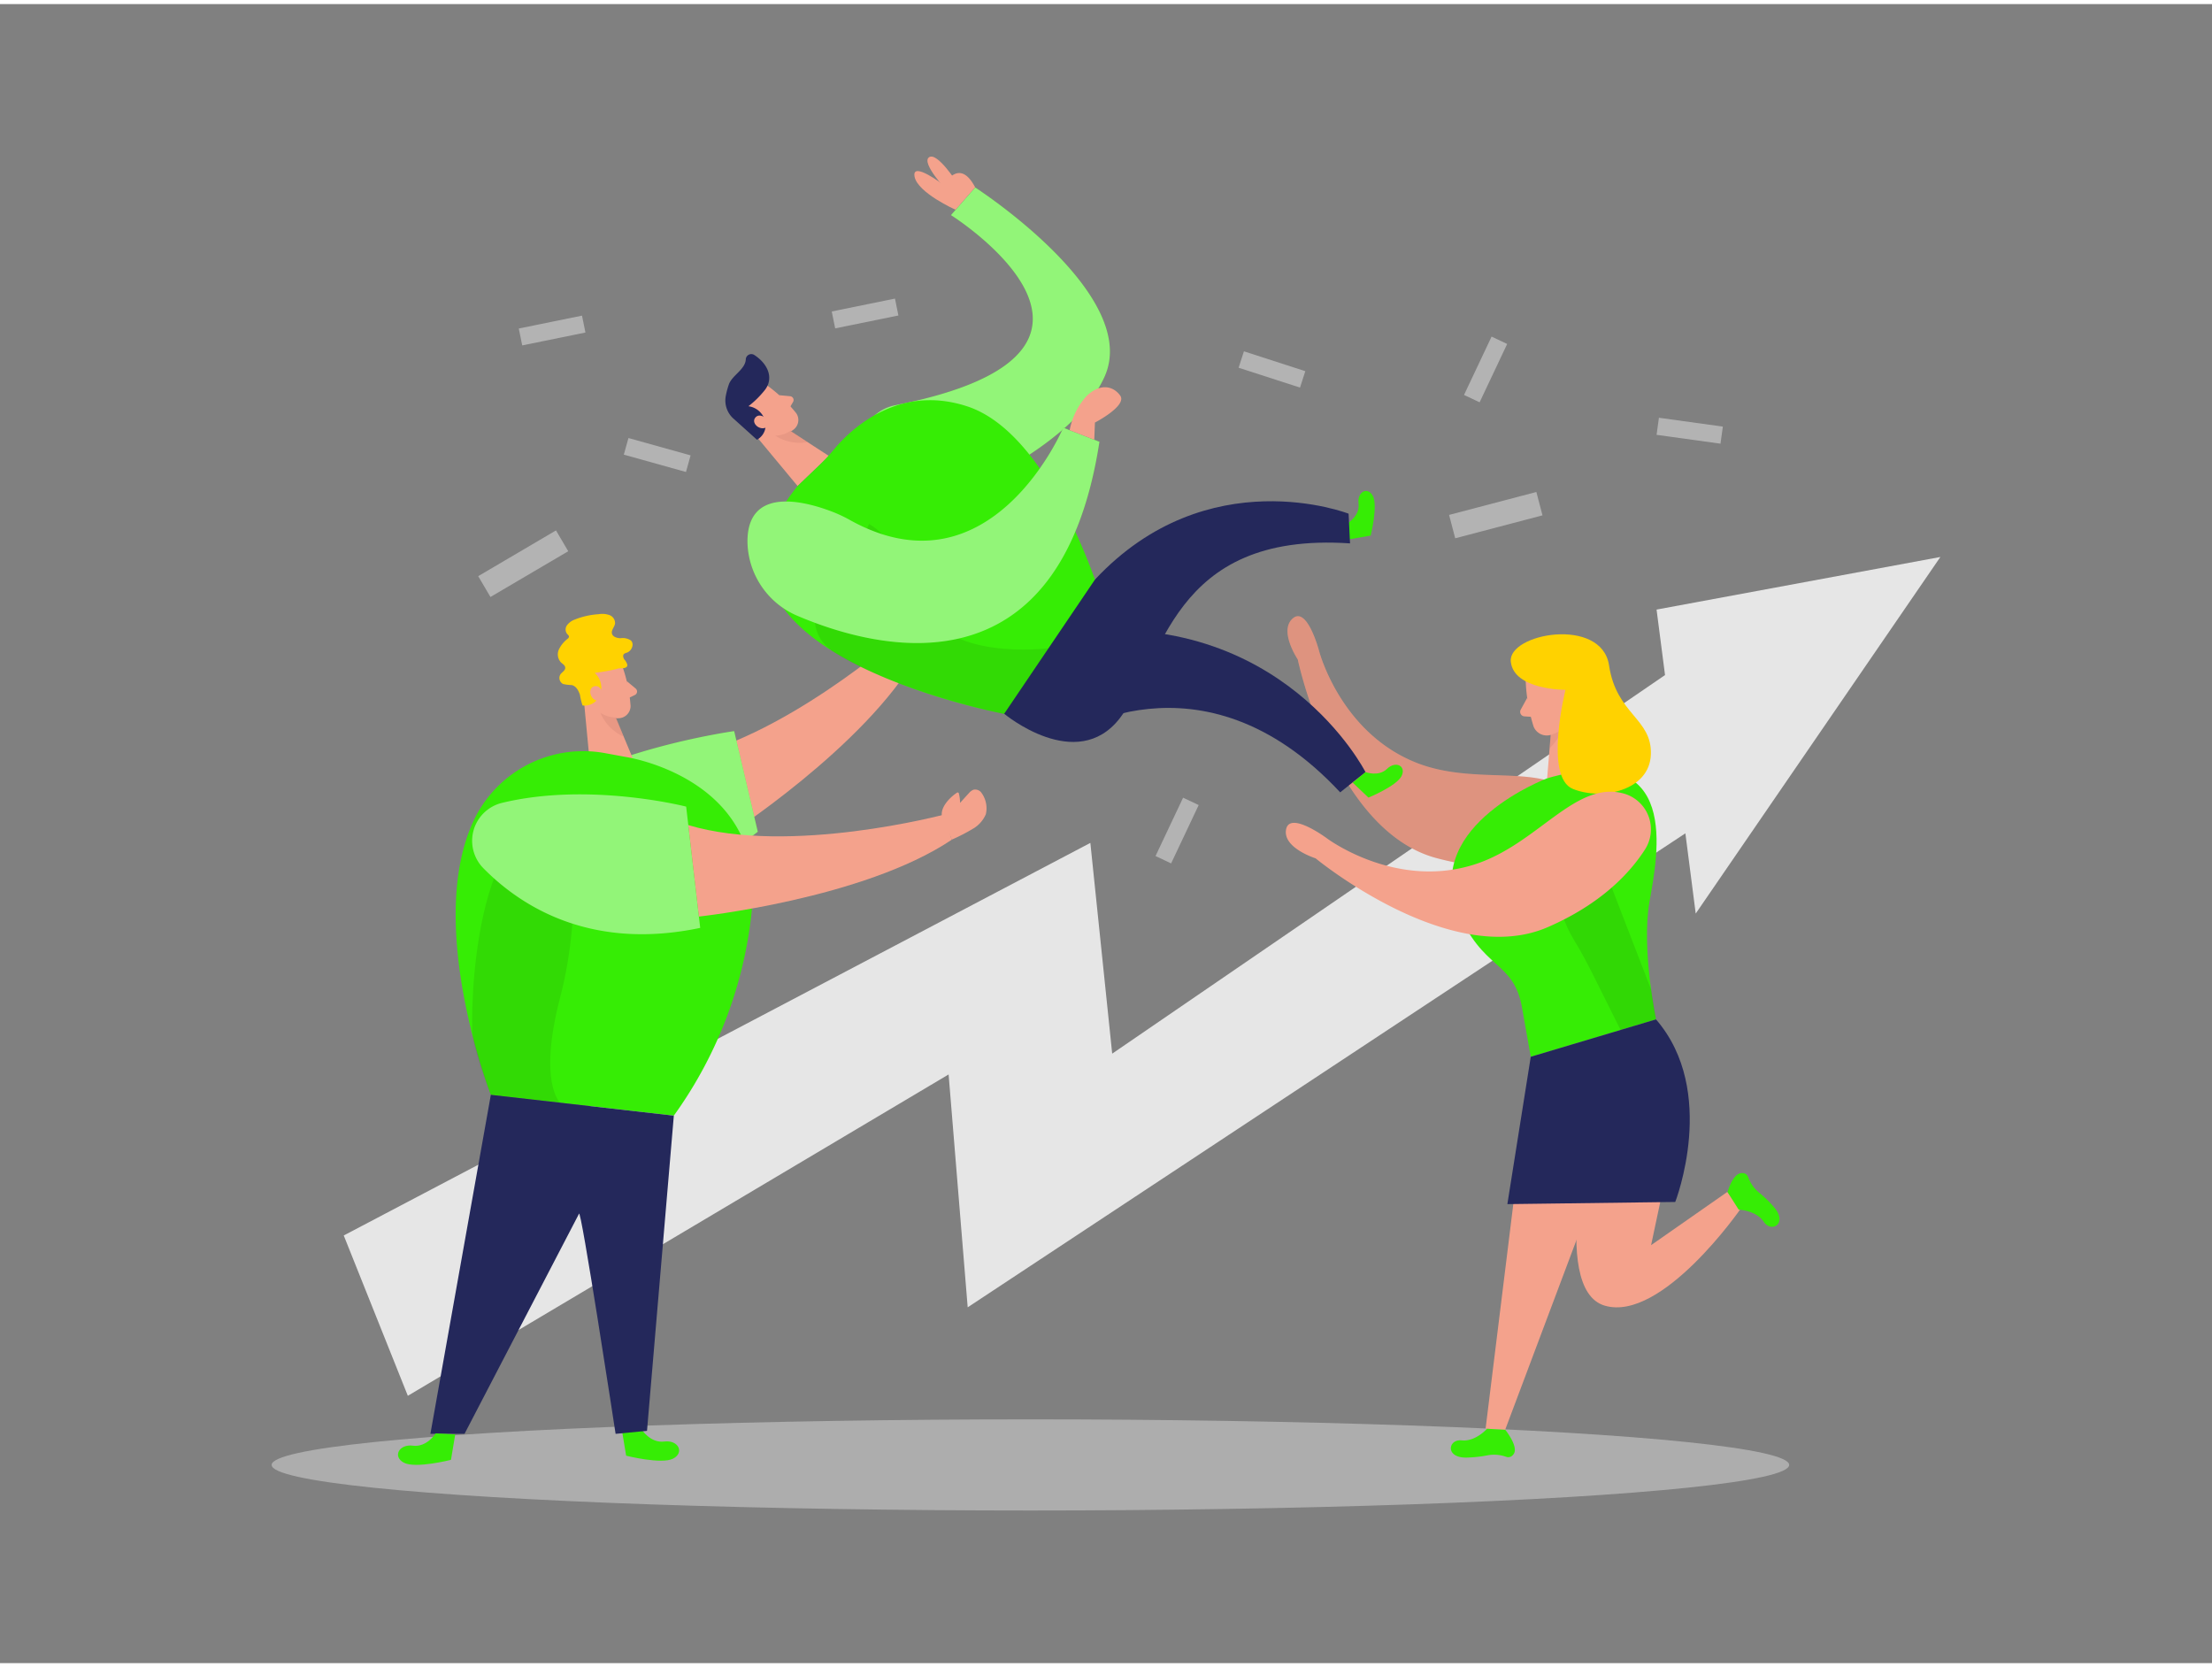 <svg id="Layer_1" data-name="Layer 1" xmlns="http://www.w3.org/2000/svg" viewBox="0 0 400 300" width="406" height="306" class="illustration styles_illustrationTablet__1DWOa"><rect x="0" y="0" width="400" height="300" fill="#808080" stroke="none"/><title>_</title><polygon points="350.88 99.98 306.64 164.46 304.77 149.95 174.99 235.66 171.54 193.55 73.75 251.66 62.16 222.67 197.17 151.68 201.12 189.79 301.09 121.33 299.56 109.49 350.88 99.98" fill="#e6e6e6"></polygon><polygon points="323.54 137.55 322.96 137.93 323.4 137.22 323.54 137.55" fill="#e6e6e6"></polygon><ellipse cx="186.33" cy="264.16" rx="137.21" ry="8.24" fill="#e6e6e6" opacity="0.45"></ellipse><path d="M285.54,144.12a6.71,6.71,0,0,1-3.36,10.3c-4.71,1.59-12.24,2.74-22.45,0-18.58-5-25.06-35.92-25.06-35.92s-3.5-5.2-.88-7.43,4.75,5.91,4.75,5.91,3.84,14.83,17.71,20.25C267.52,141.63,280.15,136.68,285.54,144.12Z" fill="#f4a28c"></path><path d="M285.54,144.12a6.71,6.71,0,0,1-3.36,10.3c-4.71,1.59-12.24,2.74-22.45,0-18.58-5-25.06-35.92-25.06-35.92s-3.5-5.2-.88-7.43,4.75,5.91,4.75,5.91,3.84,14.83,17.71,20.25C267.52,141.63,280.15,136.68,285.54,144.12Z" opacity="0.09"></path><polygon points="290.18 209.92 272.18 257.81 268.64 257.61 274.82 207.55 290.18 209.92" fill="#f4a28c"></polygon><path d="M302.76,204.7l-4.19,19.72,13.79-9.63,2.37,3.1s-14.22,20.5-24.54,17.47-1.92-34.94-1.92-34.94Z" fill="#f4a28c"></path><polygon points="285.28 122.32 288.92 138.65 279.77 140.01 280.8 127.58 285.28 122.32" fill="#f4a28c"></polygon><path d="M280.46,130.29a6,6,0,0,0,2.87-2s.06,3.06-3.11,6.29Z" fill="#ce8172" opacity="0.31"></path><path d="M275.89,122.25a31.87,31.87,0,0,0,1.42,8.36,2.57,2.57,0,0,0,3.33,1.47,5.67,5.67,0,0,0,3.89-4.76l1-4.61a4.59,4.59,0,0,0-2.59-4.63C279.83,116.37,275.64,119.14,275.89,122.25Z" fill="#f4a28c"></path><path d="M281.8,126s-.19-2,1.29-2,1.78,2.8-.18,3.3Z" fill="#f4a28c"></path><path d="M276.16,125.46,275,127.58a.82.82,0,0,0,.66,1.22l2,.13Z" fill="#f4a28c"></path><path d="M279.77,140s-22.26,8.4-16.21,23.73c4.38,11.1,10.23,9.06,11.7,17.91l1.55,8.71,22.65-6.76s-2.66-12.75-1.19-21.21S304.22,132.88,279.77,140Z" fill="#36ed05"></path><path d="M285.73,144.93s-8.64,12.11-1,24.48c1.29,2.09,2.43,4.29,3.53,6.49l4.8,9.62,6.42-1.92-.89-5.35Z" opacity="0.09"></path><path d="M283.09,124s-3.94,15.78,1.34,17.92,13.87.3,14.1-6.23-6.23-7.21-7.56-16.1-18.33-5.81-17.77-.67S283.09,124,283.09,124Z" fill="#ffd200"></path><path d="M299.46,183.6l-22.65,6.76L272.58,217l30.36-.39S310.73,196.61,299.46,183.6Z" fill="#24285b"></path><path d="M268.9,257.62s-2.09,2.37-4.58,2.1-3.06,3.25,1,3.11a22.78,22.78,0,0,0,3.74-.42,6.51,6.51,0,0,1,3.38.31,1.1,1.1,0,0,0,1.17-.39c1.22-1.28-1.41-4.52-1.41-4.52Z" fill="#36ed05"></path><path d="M314.41,218s3.15.11,4.54,2.2,4.45.28,1.77-2.74a20.93,20.93,0,0,0-2.71-2.61,6.7,6.7,0,0,1-1.92-2.81,1.06,1.06,0,0,0-1-.65c-1.76-.13-2.69,3.44-2.69,3.44Z" fill="#36ed05"></path><path d="M116,257.71s1.58,2.55,4.12,2.22,3.7,2,1.6,3.09-8.49-.53-8.49-.53l-.77-4.6Z" fill="#36ed05"></path><path d="M131.25,150.51s25.16-16.14,34.67-32.86l-3.2-3.52s-21.63,19.14-40.59,22.44Z" fill="#f4a28c"></path><path d="M165.92,117.65c.05,0,2-2.45,2.07-2.62a7.75,7.75,0,0,0,1.42-3.69,4.23,4.23,0,0,0-2.48-3.64,1.72,1.72,0,0,0-2,.14,2.09,2.09,0,0,0-.39.72,15.63,15.63,0,0,0-.53,1.73,6.37,6.37,0,0,0-.44-1.27c-.08-.17-.19-.36-.38-.39a.42.42,0,0,0-.43.25,1.3,1.3,0,0,0-.1.52c-.05,1-.12,2-.15,3a7.87,7.87,0,0,0,.15,1.07c0,.13,0,.56.1.67Z" fill="#f4a28c"></path><path d="M97.14,157.55c9.13,3.11,24,4.71,39.89-7.89l-4.27-18.19s-25.55,3.53-38,14A7.07,7.07,0,0,0,97.14,157.55Z" fill="#36ed05"></path><path d="M97.14,157.55c9.13,3.11,24,4.71,39.89-7.89l-4.27-18.19s-25.55,3.53-38,14A7.07,7.07,0,0,0,97.14,157.55Z" fill="#fff" opacity="0.46"></path><path d="M112.55,119.77a27.13,27.13,0,0,1,1.48,7.15,2.22,2.22,0,0,1-2.21,2.22,4.89,4.89,0,0,1-4.61-2.6L105,123.15a3.94,3.94,0,0,1,.63-4.52C107.56,116.28,111.79,117.2,112.55,119.77Z" fill="#f4a28c"></path><polygon points="105.38 123.76 106.74 138.1 114.59 136.78 110.45 126.88 105.38 123.76" fill="#f4a28c"></polygon><path d="M111.54,120.22a31.27,31.27,0,0,1-4,.71,3.67,3.67,0,0,1,1,3.9,3,3,0,0,1-3.2,2,12.26,12.26,0,0,1-.47-1.94c-.26-.74-.66-1.56-1.49-1.75a7.82,7.82,0,0,1-1.54-.19,1.22,1.22,0,0,1-.48-1.77c.3-.4.87-.68.85-1.17s-.49-.68-.8-1a2.15,2.15,0,0,1-.34-2.32,5.42,5.42,0,0,1,1.56-1.91.6.6,0,0,0,.26-.37c0-.23-.21-.38-.36-.55a1.29,1.29,0,0,1,0-1.53,3,3,0,0,1,1.32-1,13.87,13.87,0,0,1,4.37-1,3.93,3.93,0,0,1,2,.16,1.54,1.54,0,0,1,1,1.53c-.09.62-.69,1.15-.57,1.77s.92.87,1.57.88a2.63,2.63,0,0,1,1.87.41c.67.65.13,1.92-.76,2.21a1.37,1.37,0,0,0-.49.22c-.26.24-.15.69.06,1a2.42,2.42,0,0,1,.53.93c.11.82-1.19.62-1.66.7Z" fill="#ffd200"></path><path d="M109,124.58s-.45-1.63-1.65-1.18-.56,2.8,1.17,2.59Z" fill="#f4a28c"></path><path d="M113.34,122.43l1.61,1.34a.7.7,0,0,1-.15,1.17l-1.55.73Z" fill="#f4a28c"></path><path d="M111.45,129a5.22,5.22,0,0,1-2.88-.84,8.24,8.24,0,0,0,4.22,4.31Z" fill="#ce8172" opacity="0.31"></path><path d="M86.32,146.34a21.92,21.92,0,0,1,23.31-10.85l3.47.64s24.51,3.59,23,26.17A76.78,76.78,0,0,1,121.85,201l-33.09-3.76S76.25,165,86.32,146.34Z" fill="#36ed05"></path><path d="M117,258,121.85,201l-33.09-3.76L77.83,258.54H84l20.69-39.77c.24-2.08,6.63,39.77,6.63,39.77Z" fill="#24285b"></path><path d="M103.28,146.38s2.2,17.27-1.94,33.05,0,19.28,0,19.28l-12.58-1.43s-2.76-7-3.26-10.55S85.3,144.34,103.28,146.38Z" opacity="0.08"></path><path d="M87.42,156.27c6.77,6.87,19.36,14.95,39.2,10.78l-2.54-21.93s-17.57-4.51-33.37-.66A7.06,7.06,0,0,0,87.42,156.27Z" fill="#36ed05"></path><path d="M87.42,156.27c6.77,6.87,19.36,14.95,39.2,10.78l-2.54-21.93s-17.57-4.51-33.37-.66A7.06,7.06,0,0,0,87.42,156.27Z" fill="#fff" opacity="0.46"></path><path d="M126.38,165s29.73-3.18,45.71-13.88l-1.29-4.58s-27.9,7.44-46.34,1.92Z" fill="#f4a28c"></path><path d="M172.09,151.1a33.18,33.18,0,0,0,4.1-2.13,5.6,5.6,0,0,0,2.08-2.47,4.73,4.73,0,0,0-.73-3.79,1.41,1.41,0,0,0-1.52-.64,2.14,2.14,0,0,0-.8.6c-.54.59-1.08,1.18-1.61,1.78a6.86,6.86,0,0,0-.2-1.63c0-.11-.08-.25-.2-.26a.31.31,0,0,0-.2.07c-1.41.94-3.09,2.79-2.64,4.38C170.7,148.2,171.76,149.92,172.09,151.1Z" fill="#f4a28c"></path><path d="M78.78,258.46s-1.59,2.55-4.12,2.22-3.71,2-1.6,3.09,8.49-.53,8.49-.53l.77-4.6Z" fill="#36ed05"></path><path d="M293.64,142.76a6.72,6.72,0,0,1,3.8,10.15c-2.69,4.18-7.85,9.78-17.54,14-17.63,7.69-42-12.44-42-12.44s-6-1.88-5.33-5.25,7.4,1.65,7.4,1.65,12.26,9.19,26.47,4.77C278,152.06,284.79,140.31,293.64,142.76Z" fill="#f4a28c"></path><path d="M156.21,87.44a9.23,9.23,0,0,0,12.7,3.79c9.54-5.36,25.41-12.24,30.76-23.7,6.94-14.86-23.33-34.37-23.33-34.37l-4.37,5s39.23,24.7-10.08,34.38c-6.28,1.24-8.65,9.26-5.68,14.93Z" fill="#36ed05"></path><path d="M156.21,87.44a9.23,9.23,0,0,0,12.7,3.79c9.54-5.36,25.41-12.24,30.76-23.7,6.94-14.86-23.33-34.37-23.33-34.37l-4.37,5s39.23,24.7-10.08,34.38c-6.28,1.24-8.65,9.26-5.68,14.93Z" fill="#fff" opacity="0.46"></path><path d="M243.82,93.79s2.13-1.34,1.85-3.47,1.65-3.14,2.59-1.37-.4,7.16-.4,7.16l-3.88.67Z" fill="#36ed05"></path><path d="M246.92,138.87s2.35.92,3.9-.58,3.5-.55,2.64,1.27-6,3.93-6,3.93l-2.85-2.71Z" fill="#36ed05"></path><path d="M138.78,69A26.79,26.79,0,0,1,144,74a2.17,2.17,0,0,1-.58,3,4.82,4.82,0,0,1-5.2.45l-3.7-1.53a3.88,3.88,0,0,1-2-4C132.78,68.92,136.73,67.32,138.78,69Z" fill="#f4a28c"></path><polygon points="135.15 76.22 144.23 87.15 149.9 81.72 141.02 75.95 135.15 76.22" fill="#f4a28c"></polygon><path d="M138.21,69.91a17.24,17.24,0,0,1-2.87,2.81,3.6,3.6,0,0,1,3,2.61,3,3,0,0,1-1.46,3.45l-4.14-3.73a4.39,4.39,0,0,1-1.48-4.27,14.83,14.83,0,0,1,.54-2c.57-1.63,2.93-2.69,3.06-4.49a1,1,0,0,1,1.61-.79c1.44.93,3.24,2.91,2.43,5.25A4.08,4.08,0,0,1,138.21,69.91Z" fill="#24285b"></path><path d="M138.53,74.9s-1.27-1.08-2-.05,1.1,2.59,2.39,1.46Z" fill="#f4a28c"></path><path d="M140.9,70.72l2,.19a.69.69,0,0,1,.53,1l-.85,1.45Z" fill="#f4a28c"></path><path d="M143,77.13a5.16,5.16,0,0,1-2.81.91A8.12,8.12,0,0,0,146,79.21Z" fill="#ce8172" opacity="0.31"></path><path d="M144.23,87.15l3.86-3.7a34.22,34.22,0,0,0,2.66-2.85c2.65-3.22,11.33-12.06,24.15-7.86C190.44,77.82,199.32,108,199.32,108l-17.73,20.35S120,116.85,144.23,87.15Z" fill="#36ed05"></path><path d="M172.79,37.19s-6.87-3.07-7.41-6,5.3,1.55,5.3,1.55,2.74-5.18,5.66.39Z" fill="#f4a28c"></path><path d="M171.2,33.69s-4.7-5-3.19-6,5.15,4.77,5.15,4.77Z" fill="#f4a28c"></path><path d="M181.59,128.33s13.09,10.92,20.92.79,9.18-33.79,41.62-31.6l-.26-5.37S218.4,82.22,198,104.07Z" fill="#24285b"></path><path d="M192.05,132.73s25-17.35,50.3,9.81l4.57-3.67s-15-29.65-53.39-25.27Z" fill="#24285b"></path><path d="M157.14,94s5.88,3,9.6,14,22.92,8.47,22.92,8.47l-8.07,11.92s-19.91-4.22-30.65-11.11,5.92-22.61,5.92-22.61Z" opacity="0.08"></path><path d="M144.32,110.67c14.57,6.17,47.4,14.5,54.49-31.52l-6.54-2.55s-13,30.83-38.48,16.75a24.85,24.85,0,0,0-2.94-1.42c-4.53-1.8-15.82-5.21-15.68,5.44A14.8,14.8,0,0,0,144.32,110.67Z" fill="#36ed05"></path><path d="M144.32,110.67c14.57,6.17,47.4,14.5,54.49-31.52l-6.54-2.55s-13,30.83-38.48,16.75a24.85,24.85,0,0,0-2.94-1.42c-4.53-1.8-15.82-5.21-15.68,5.44A14.8,14.8,0,0,0,144.32,110.67Z" fill="#fff" opacity="0.46"></path><path d="M193.43,77.05a12.59,12.59,0,0,1,3-6.11c2.37-2.36,4.79-2,6.13-.16S198,75.67,198,75.67l-.12,3.11Z" fill="#f4a28c"></path><rect x="86.46" y="99" width="16.32" height="4.37" transform="translate(-38.24 61.94) rotate(-30.46)" fill="#e6e6e6" opacity="0.5"></rect><rect x="262.34" y="90.23" width="16.32" height="4.37" transform="translate(555.59 113.06) rotate(165.28)" fill="#e6e6e6" opacity="0.5"></rect><rect x="224.16" y="64.51" width="11.67" height="3.12" transform="translate(428.52 199.7) rotate(-162.08)" fill="#e6e6e6" opacity="0.5"></rect><rect x="262.81" y="64.51" width="11.67" height="3.12" transform="translate(94.14 280.74) rotate(-64.71)" fill="#e6e6e6" opacity="0.5"></rect><rect x="207.02" y="147.88" width="11.67" height="3.12" transform="translate(-13.19 278.06) rotate(-64.71)" fill="#e6e6e6" opacity="0.5"></rect><rect x="299.73" y="75.56" width="11.67" height="3.12" transform="translate(597.68 195.38) rotate(-172.13)" fill="#e6e6e6" opacity="0.5"></rect><rect x="113" y="79.99" width="11.67" height="3.12" transform="translate(211.41 192.01) rotate(-164.42)" fill="#e6e6e6" opacity="0.5"></rect><rect x="150.59" y="54.39" width="11.67" height="3.12" transform="translate(320.88 79.53) rotate(168.48)" fill="#e6e6e6" opacity="0.5"></rect><rect x="94" y="57.46" width="11.67" height="3.12" transform="translate(209.45 96.92) rotate(168.48)" fill="#e6e6e6" opacity="0.5"></rect></svg>